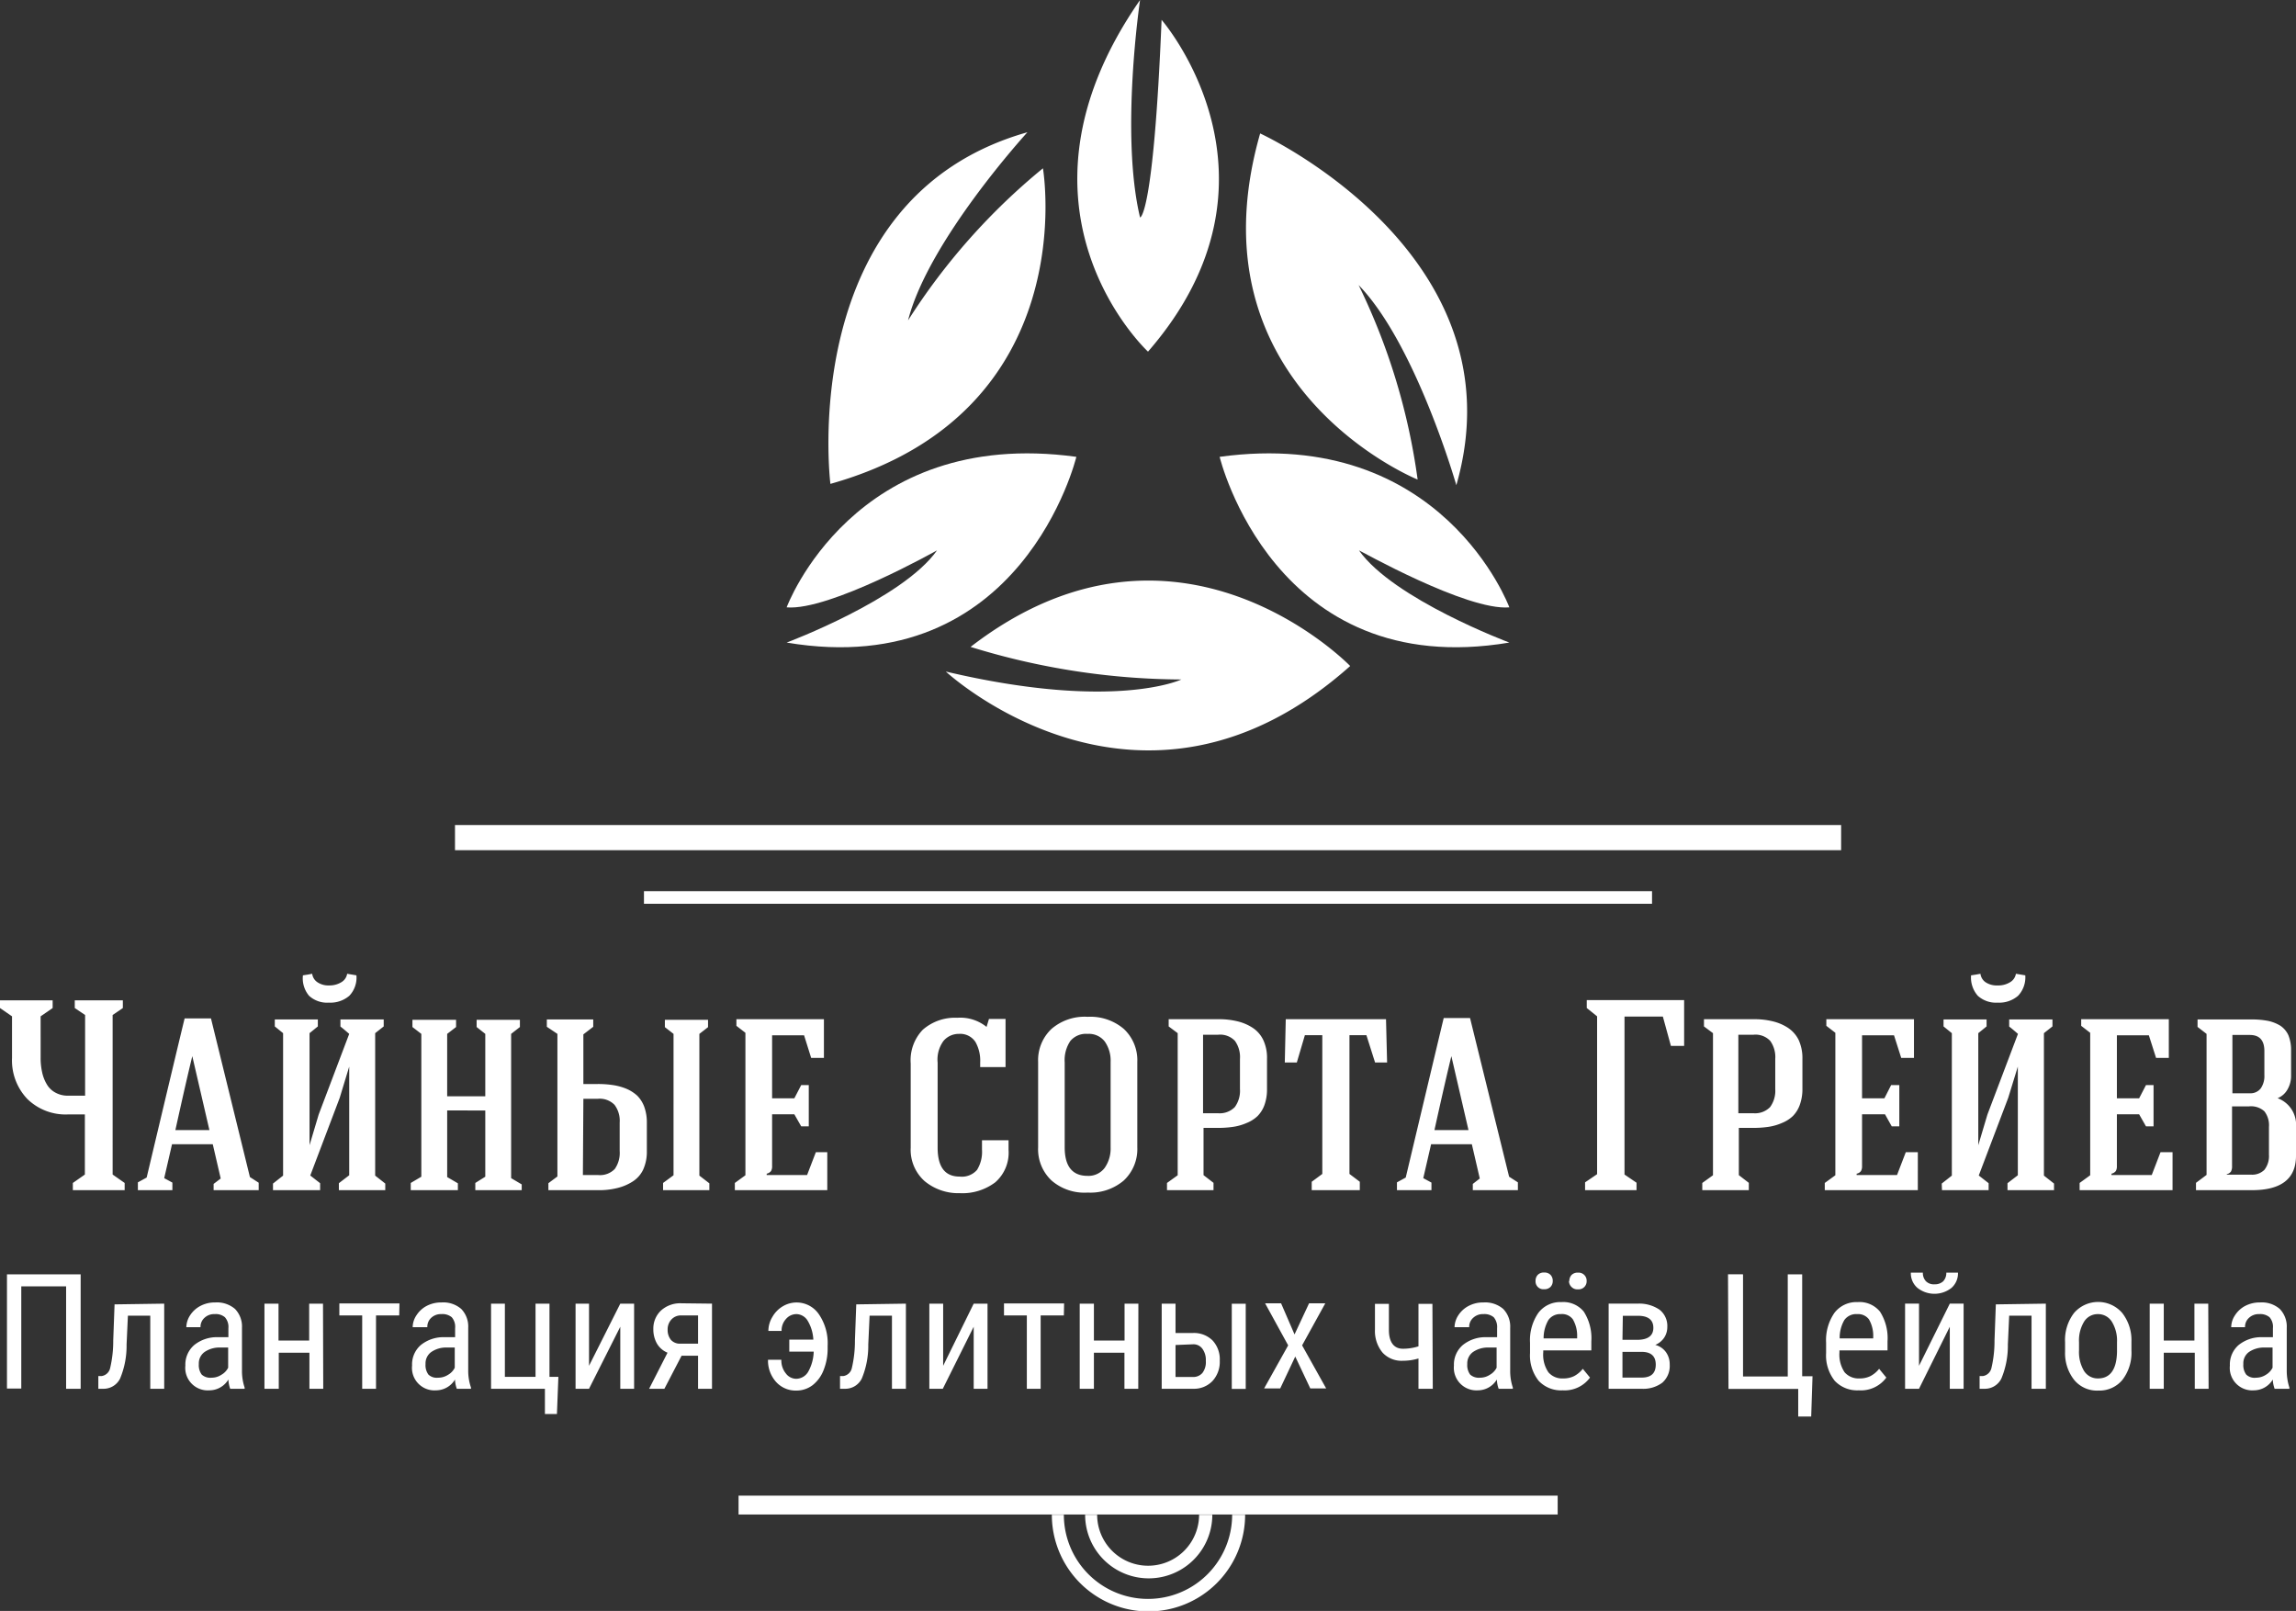 <svg data-name="Слой 1" xmlns="http://www.w3.org/2000/svg" viewBox="0 0 191 134"><rect x="0" y="0" width="191" height="134" fill="#333333" stroke="none"/><path d="M69.08 40.25S66.1 16.48 85.47 11c0 0-8.24 9-9.93 15.65A53.23 53.23 0 0186.76 14s3.48 20.3-17.68 26.25zm35.75-29.15s21.85 10 16.32 29.26c0 0-3.36-11.73-8.13-16.65a53.18 53.18 0 014.91 16.18s-19.14-7.72-13.1-28.79z" fill="#fff"/><path d="M65.44 50.52S71 35.46 89.54 38c0 0-4.5 18.75-24.1 15.45 0 0 9.65-3.61 12.51-7.67.05-.03-8.95 5.05-12.51 4.74zm60.12 0S120 35.46 101.46 38c0 0 4.5 18.75 24.1 15.45 0 0-9.65-3.61-12.51-7.67 0-.03 9 5.05 12.51 4.74z" fill="#fff"/><path d="M78.68 55.86s16.22 15.06 33.64-.46c0 0-14.37-14.87-31.58-1.59a60 60 0 0017.54 2.71s-5.56 2.65-19.6-.66zM95.5 29.25S82.72 17.43 94.84 0c0 0-1.66 11.16 0 18.09 0 0 1.12 0 1.79-16.44 0 0 11.45 13.14-1.13 27.6zM37.85 68.63h115.31v2.09H37.85zm15.72 5.5h83.86v1.05H53.57zM102.5 126a7 7 0 01-14 0h-1a8 8 0 0016.08 0h-1z" fill="#fff"/><path d="M99.75 126a4.24 4.24 0 01-8.48 0h-1a5.29 5.29 0 0010.58 0h-1zm-38.31-1.59h68.14v1.57H61.44zM0 83.85v-.64h4.38v.64l-1 .69V88a5.39 5.39 0 00.12 1.17 3.28 3.28 0 00.38 1 1.82 1.82 0 00.72.71 2.11 2.11 0 001.08.26h1.4v-6.71l-.86-.58v-.64h4v.64l-.85.58V97.7l1 .7v.6H6.06v-.6l1-.7v-5H5.65a4.55 4.55 0 01-3.37-1.28A4.65 4.65 0 011 88v-3.46zM11.47 99v-.65l.73-.4q2.8-11.79 3.16-13.24h2.19l3.24 13.2.73.47V99h-3.75v-.52l.59-.45-.66-2.85h-3.39L13.66 98l.68.37V99zm3.12-5h2.83l-1.54-6.65h.24c-.41 1.65-.92 3.88-1.53 6.65zm8.12 4.45l.84-.66V85.94l-.69-.56v-.58h3.58v.58l-.69.56v9.32l.76-2.55L29.05 86c-.22-.19-.46-.4-.73-.61v-.59h3.6v.58l-.71.56v11.85l.84.66V99h-3.86v-.58l.86-.66v-9.04l-.79 2.6-2.45 6.46.82.64V99h-3.92zm3-15.62a2.21 2.21 0 001.64.57 2.42 2.42 0 001.71-.57 2.19 2.19 0 00.59-1.7l-.77-.13a1 1 0 01-.48.7 1.88 1.88 0 01-1 .27 1.65 1.65 0 01-1-.27 1 1 0 01-.43-.7l-.38.07-.39.06a2.25 2.25 0 00.51 1.7zM34.17 99v-.6l.88-.52V86l-.74-.57v-.6h3.63v.6l-.74.57v5.19h3.17V86l-.72-.57v-.6h3.6v.6l-.73.57v12l.88.52V99h-3.86v-.6l.83-.52v-5.51H37.2v5.54l.89.52V99zm11.32-13.59v-.61h3.86v.61l-.82.63v4.13h1.19a8.29 8.29 0 011.28.09 4.77 4.77 0 011.12.31 3.17 3.17 0 01.9.58 2.59 2.59 0 01.58.93 3.81 3.81 0 01.21 1.32v2.34a3.59 3.59 0 01-.31 1.56 2.38 2.38 0 01-.9 1 4.17 4.17 0 01-1.28.53 6.21 6.21 0 01-1.56.17h-4.14v-.58l.75-.56V86zm3 12.33h1.25a1.71 1.71 0 001.4-.5 2.33 2.33 0 00.41-1.51v-2.35a2.2 2.2 0 00-.43-1.48 1.72 1.72 0 00-1.4-.5h-1.19zM55.16 99v-.6l.87-.64V86l-.72-.56v-.61h3.59v.61l-.72.56v11.79l.83.64V99zm5.97 0v-.6l.88-.64V85.91l-.75-.58v-.55h7.28V88h-1.06l-.59-1.88h-2.66v5.24h1.85l.57-1.1h.63v3.43h-.63l-.57-1h-1.85V97a.76.76 0 01-.09.41.64.64 0 01-.36.22v.11h3.36l.73-1.9h.95V99zm14.63-3.54v-7a3.66 3.66 0 011-2.8 4.07 4.07 0 012.88-1 3.47 3.47 0 012.43.76l.2-.66h1.38v4h-2.11v-.38a3.17 3.17 0 00-.39-1.7 1.51 1.51 0 00-1.38-.68 1.66 1.66 0 00-1.27.57 2.61 2.61 0 00-.5 1.82v7.07c0 1.61.61 2.41 1.83 2.41a1.67 1.67 0 001.45-.56 2.85 2.85 0 00.41-1.68v-.78h2.21v.8a3.27 3.27 0 01-1.11 2.7 4.54 4.54 0 01-2.94.9 4.4 4.4 0 01-2.93-1 3.49 3.49 0 01-1.16-2.79zm10.6-.02v-7.1a3.57 3.57 0 011.12-2.76 4.22 4.22 0 013-1 4.29 4.29 0 013 1 3.56 3.56 0 011.13 2.76v7.1a3.57 3.57 0 01-1.13 2.76 4.28 4.28 0 01-3 1 4.17 4.17 0 01-3-1 3.56 3.56 0 01-1.12-2.76zm2.21 0c0 1.58.64 2.37 1.9 2.37a1.68 1.68 0 001.43-.67 2.8 2.8 0 00.49-1.7v-7.1a2.77 2.77 0 00-.49-1.71 1.67 1.67 0 00-1.43-.63 1.69 1.69 0 00-1.43.59 2.84 2.84 0 00-.47 1.78zM97.08 99v-.6l.89-.64V85.94l-.75-.56v-.6h4.13a6.35 6.35 0 011.57.17 4 4 0 011.28.54 2.5 2.5 0 01.88 1 3.47 3.47 0 01.32 1.57v2.52a3.83 3.83 0 01-.21 1.33 2.54 2.54 0 01-.58.93 2.89 2.89 0 01-.9.57 4.4 4.4 0 01-1.11.32 8.52 8.52 0 01-1.29.09h-1.19v3.93l.83.64V99zm3-6.4h1.23a1.76 1.76 0 001.41-.51 2.29 2.29 0 00.43-1.5v-2.5a2.31 2.31 0 00-.42-1.51 1.69 1.69 0 00-1.39-.51h-1.26zm6.8-4.22l.08-3.6h8.34l.09 3.6h-1l-.72-2.27h-1.41v11.54l.86.65v.7h-4v-.7l.88-.65V86.11h-1.45l-.67 2.27zM116.21 99v-.65l.73-.4q2.81-11.82 3.16-13.27h2.19l3.25 13.2.73.47V99h-3.75v-.52l.58-.45-.66-2.85h-3.39L118.4 98l.68.37V99zm3.12-5h2.83l-1.54-6.65h.24c-.41 1.65-.92 3.88-1.53 6.65zm12.53 5v-.65l1-.68V84.54l-.86-.69v-.66h8.1V87H139l-.67-2.44h-3.19V97.7l1 .68V99zm9.75 0v-.6l.89-.64V85.94l-.75-.56v-.6h4.14a6.32 6.32 0 011.56.17 4 4 0 011.28.54 2.59 2.59 0 01.89 1 3.6 3.6 0 01.32 1.57v2.52a3.82 3.82 0 01-.22 1.33 2.54 2.54 0 01-.58.93 2.89 2.89 0 01-.9.57 4.4 4.4 0 01-1.11.32 8.52 8.52 0 01-1.29.09h-1.19v3.93l.83.64V99zm3-6.4h1.24a1.75 1.75 0 001.4-.51 2.29 2.29 0 00.43-1.5v-2.5a2.31 2.31 0 00-.42-1.51 1.69 1.69 0 00-1.39-.51h-1.26zm7.19 6.4v-.6l.88-.64V85.91l-.75-.58v-.55h7.29V88h-1.06l-.6-1.88h-2.66v5.24h1.86l.56-1.1h.68v3.43h-.63l-.56-1h-1.91V97a.76.76 0 01-.09.41.57.57 0 01-.36.22v.11h3.36l.73-1.9h1V99zm9.73-.55l.84-.66V85.94l-.69-.56v-.58h3.58v.58l-.69.56v9.32l.76-2.55 2.54-6.71c-.22-.19-.46-.4-.73-.61v-.59h3.6v.58l-.71.56v11.85l.84.66V99H167v-.58l.86-.66v-9.04l-.8 2.6-2.45 6.46.82.64V99h-3.88zm3-15.62a2.23 2.23 0 001.64.57 2.4 2.4 0 001.71-.57 2.23 2.23 0 00.6-1.7l-.78-.13a1 1 0 01-.48.7 1.86 1.86 0 01-1.05.27 1.67 1.67 0 01-1-.27 1 1 0 01-.42-.7l-.39.07-.39.06a2.29 2.29 0 00.56 1.7zM173 99v-.6l.88-.64V85.91l-.75-.58v-.55h7.29V88h-1.06l-.6-1.88h-2.66v5.24h1.85l.57-1.1h.63v3.43h-.63l-.57-1h-1.85V97a.76.76 0 01-.09.41.64.64 0 01-.36.22v.11H179l.73-1.9h1V99zm9.68 0v-.61l.88-.66V86l-.75-.58v-.62h4.41a7.2 7.2 0 011.41.11 3.23 3.23 0 011.05.4 1.89 1.89 0 01.69.81 3.28 3.28 0 01.22 1.29v2.06a2.22 2.22 0 01-.29 1.14 1.66 1.66 0 01-.83.74 2.35 2.35 0 011.53 2.4v2.39q0 2.86-3.66 2.86zm2.58-1.29h2a1.44 1.44 0 001.11-.4 1.86 1.86 0 00.38-1.26v-2.31a1.89 1.89 0 00-.38-1.3 1.65 1.65 0 00-1.28-.41h-1.41V97a.89.89 0 01-.09.45.57.57 0 01-.36.22zm.45-6.77h1.45a1.07 1.07 0 00.91-.41 1.8 1.8 0 00.3-1.1v-2c0-.89-.4-1.34-1.21-1.34h-1.45zm-179 24.58H5.5V107H1.77v8.5H.58V106h6.13zm6.95-7.08v7.08H12.5v-6.08h-1.86l-.11 2.4a7.07 7.07 0 01-.54 2.83 1.53 1.53 0 01-1.43.85h-.38v-1.06h.29a.85.85 0 00.69-.65 9.77 9.77 0 00.26-2.31l.11-3zm5.49 7.08a2.51 2.51 0 01-.15-.77 1.85 1.85 0 01-1.58.9 1.87 1.87 0 01-2-2.06 2.14 2.14 0 01.74-1.71 3 3 0 012-.65H19v-.75a1.21 1.21 0 00-.29-.91 1.17 1.17 0 00-.85-.26 1.16 1.16 0 00-.85.31 1 1 0 00-.33.78H15.5a1.89 1.89 0 01.32-1 2.26 2.26 0 01.87-.78 2.54 2.54 0 011.21-.28 2.31 2.31 0 011.65.54 2.1 2.1 0 01.58 1.57V114a4.32 4.32 0 00.22 1.42v.1zm-1.55-.92a1.47 1.47 0 00.81-.24 1.4 1.4 0 00.57-.59v-1.68h-.66a2.18 2.18 0 00-1.3.37 1.16 1.16 0 00-.48 1 1.32 1.32 0 00.24.88 1.06 1.06 0 00.82.26zm9.29.92h-1.15v-3h-2.55v3H22v-7.08h1.17v3.07h2.55v-3.07h1.15zm6.32-6.1h-1.93v6.1h-1.15v-6.1h-1.9v-1h5zm4.79 6.1a2.51 2.51 0 01-.15-.77 1.84 1.84 0 01-1.57.9 1.87 1.87 0 01-2-2.06 2.13 2.13 0 01.73-1.71 3 3 0 012-.65h.85v-.75a1.21 1.21 0 00-.28-.91 1.2 1.2 0 00-.86-.26 1.17 1.17 0 00-.85.31 1 1 0 00-.32.78h-1.22a1.81 1.81 0 01.32-1 2.24 2.24 0 01.86-.78 2.57 2.57 0 011.21-.28 2.28 2.28 0 011.65.54 2.1 2.1 0 01.58 1.57V114a4.31 4.31 0 00.23 1.42v.1zm-1.54-.92a1.52 1.52 0 00.81-.24 1.38 1.38 0 00.56-.59v-1.68h-.65a2.16 2.16 0 00-1.3.37 1.16 1.16 0 00-.48 1 1.32 1.32 0 00.24.88 1 1 0 00.79.26zm4.39-6.16H42v6.09h2.55v-6.09h1.16v6.09h.74l-.12 3.09h-1v-2.1h-4.48zm10.75 0h1.15v7.08H51.6v-5.16l-2.6 5.16h-1.12v-7.08H49v5.17zm7.63 0v7.08h-1.16v-2.75H56.7l-1.43 2.75H54l1.53-3a1.82 1.82 0 01-.88-.76 2.38 2.38 0 01-.3-1.2A2.06 2.06 0 0155 109a2.38 2.38 0 011.69-.59zm-3.69 2.17a1.3 1.3 0 00.28.85 1 1 0 00.76.31h1.49v-2.35h-1.38a1.07 1.07 0 00-.83.33 1.2 1.2 0 00-.32.86zm10.73-1.3a1.14 1.14 0 00-.88.4 1.41 1.41 0 00-.37 1h-1.1a2.25 2.25 0 01.33-1.16 2.4 2.4 0 01.87-.89 2.24 2.24 0 013 .66 4.26 4.26 0 01.73 2.62v.2a4.78 4.78 0 01-.33 1.81 2.93 2.93 0 01-.92 1.27 2.23 2.23 0 01-1.37.45 2.19 2.19 0 01-1.67-.72 2.65 2.65 0 01-.67-1.84H65a1.69 1.69 0 00.37 1.13 1.08 1.08 0 00.87.45 1.17 1.17 0 001-.6 3.61 3.61 0 00.45-1.66h-2.03v-1h2a3.38 3.38 0 00-.46-1.55 1.12 1.12 0 00-.93-.57zm9.09-.87v7.08H74.2v-6.08h-1.86l-.11 2.4a7.07 7.07 0 01-.54 2.83 1.53 1.53 0 01-1.43.85h-.38v-1.06h.29a.85.85 0 00.69-.65 9.77 9.77 0 00.26-2.31l.11-3zm5.64 0h1.15v7.08H81v-5.16l-2.57 5.16h-1.12v-7.08h1.15v5.17zm7.5.98h-1.93v6.1h-1.15v-6.1h-1.9v-1h5zm6.19 6.1h-1.15v-3H91v3h-1.18v-7.08H91v3.07h2.55v-3.07h1.15zm3.1-4.64h1.46a2.2 2.2 0 011.62.62 2.3 2.3 0 01.6 1.68 2.35 2.35 0 01-.61 1.7 2.13 2.13 0 01-1.61.64h-2.61v-7.08h1.15zm0 1v2.66h1.44a1 1 0 00.8-.34 1.48 1.48 0 00.28-1 1.56 1.56 0 00-.28-1 .91.91 0 00-.77-.38zm5.84 3.65h-1.16v-7.08h1.16zm4.06-4.53l1.21-2.59h1.35l-1.93 3.5 2 3.58H109l-1.25-2.65-1.25 2.65h-1.34l2-3.58-1.92-3.5h1.33zm11.5 4.52H118V113a4.45 4.45 0 01-1.3.19 2.14 2.14 0 01-1.69-.68 2.81 2.81 0 01-.63-1.91v-2.14h1.16v2.17c0 1 .41 1.56 1.16 1.56a4.24 4.24 0 001.3-.2v-3.53h1.16zm5.48 0a2.51 2.51 0 01-.15-.77 1.85 1.85 0 01-1.57.9 1.88 1.88 0 01-2-2.06 2.14 2.14 0 01.74-1.71 3 3 0 012-.65h.85v-.75a1.25 1.25 0 00-.28-.91 1.21 1.21 0 00-.86-.26 1.17 1.17 0 00-.85.31 1 1 0 00-.33.78H121a1.89 1.89 0 01.32-1 2.26 2.26 0 01.87-.78 2.54 2.54 0 011.21-.28 2.31 2.31 0 011.65.54 2.1 2.1 0 01.58 1.57V114a4.32 4.32 0 00.22 1.42v.1zm-1.55-.92a1.47 1.47 0 00.81-.24 1.4 1.4 0 00.57-.59v-1.68h-.66a2.18 2.18 0 00-1.3.37 1.16 1.16 0 00-.48 1 1.32 1.32 0 00.24.88 1.08 1.08 0 00.82.26zm6.88 1.05a2.55 2.55 0 01-2-.79 3.39 3.39 0 01-.72-2.31v-.86a4 4 0 01.69-2.48 2.28 2.28 0 011.92-.9 2.2 2.2 0 011.86.79 4.09 4.09 0 01.63 2.47v.76h-4v.16a2.58 2.58 0 00.43 1.66 1.5 1.5 0 001.23.51 2 2 0 00.9-.19 2.26 2.26 0 00.73-.61l.6.73a2.62 2.62 0 01-2.27 1.06zm-2.26-9.1a.71.71 0 01.18-.5.69.69 0 01.53-.2.7.7 0 01.54.2.71.71 0 01.18.5.69.69 0 01-.18.49.7.7 0 01-.54.2.65.65 0 01-.71-.69zm2.13 2.76a1.2 1.2 0 00-1.06.49 3 3 0 00-.4 1.53h2.79v-.15a2.7 2.7 0 00-.36-1.44 1.11 1.11 0 00-1-.43zm.68-2.75a.73.73 0 01.18-.5.7.7 0 01.54-.2.67.67 0 01.72.7.67.67 0 01-.72.69.67.67 0 01-.54-.2.69.69 0 01-.21-.49zm3.27 8.96v-7.08h2.38a3 3 0 011.85.5 1.71 1.71 0 01.65 1.44 1.6 1.6 0 01-.26.89 1.65 1.65 0 01-.74.6 1.59 1.59 0 01.87.58 1.72 1.72 0 01.33 1.06 1.85 1.85 0 01-.61 1.5 2.64 2.64 0 01-1.73.51zm1.15-4.07h1.21c.91 0 1.36-.34 1.36-1s-.43-1-1.28-1H135zm0 1v2.14h1.6q1.17 0 1.17-1.08c0-.7-.39-1.06-1.18-1.06zm8.78-6.45H145v8.5h3.72V106h1.2v8.48h.86l-.11 3.35h-1.08v-2.3h-5.8zm10.88 9.65a2.57 2.57 0 01-2-.79 3.39 3.39 0 01-.72-2.31v-.86a4 4 0 01.69-2.48 2.3 2.3 0 011.93-.9 2.2 2.2 0 011.86.79 4.09 4.09 0 01.63 2.47v.76h-4v.16a2.64 2.64 0 00.43 1.66 1.54 1.54 0 001.24.51 2 2 0 00.9-.19 2.26 2.26 0 00.73-.61l.6.73a2.62 2.62 0 01-2.29 1.06zm-.13-6.34a1.21 1.21 0 00-1.07.49 2.93 2.93 0 00-.39 1.53h2.79v-.15a2.7 2.7 0 00-.36-1.44 1.13 1.13 0 00-.97-.43zm7.7-.87h1.15v7.08h-1.15v-5.16l-2.56 5.16h-1.16v-7.08h1.16v5.17zm.68-2.58a1.61 1.61 0 01-.54 1.27 2.29 2.29 0 01-2.83 0 1.6 1.6 0 01-.55-1.27h1a1 1 0 00.25.71.93.93 0 00.73.26 1 1 0 00.71-.25 1 1 0 00.26-.72zm7.31 2.58v7.08H169v-6.08h-1.86l-.11 2.4a7.07 7.07 0 01-.54 2.83 1.53 1.53 0 01-1.43.85h-.38v-1.06h.29a.86.86 0 00.69-.65 9.77 9.77 0 00.26-2.31l.11-3zm1.6 3.21a3.69 3.69 0 01.75-2.44 2.65 2.65 0 014 0 3.66 3.66 0 01.77 2.39v.74a3.69 3.69 0 01-.75 2.44 2.48 2.48 0 01-2 .89 2.45 2.45 0 01-2-.87 3.58 3.58 0 01-.77-2.35zm1.16.67a3.06 3.06 0 00.42 1.72 1.34 1.34 0 001.16.62c1 0 1.55-.73 1.58-2.21v-.8a3 3 0 00-.43-1.71 1.35 1.35 0 00-1.16-.63 1.33 1.33 0 00-1.15.63 3 3 0 00-.42 1.71zm10.78 3.2h-1.15v-3H180v3h-1.17v-7.08H180v3.07h2.55v-3.07h1.15zm5.49 0a2.51 2.51 0 01-.15-.77 1.84 1.84 0 01-1.57.9 1.87 1.87 0 01-2-2.06 2.13 2.13 0 01.73-1.71 3 3 0 012-.65h.85v-.75a1.21 1.21 0 00-.28-.91 1.2 1.2 0 00-.86-.26 1.17 1.17 0 00-.85.31 1 1 0 00-.33.78h-1.15a1.81 1.81 0 01.32-1 2.24 2.24 0 01.86-.78 2.57 2.57 0 011.21-.28 2.28 2.28 0 011.65.54 2.1 2.1 0 01.58 1.57V114a4.6 4.6 0 00.22 1.42v.1zm-1.54-.92a1.52 1.52 0 00.81-.24 1.44 1.44 0 00.56-.59v-1.68h-.65a2.21 2.21 0 00-1.31.37 1.15 1.15 0 00-.47 1 1.32 1.32 0 00.24.88 1 1 0 00.82.26z" fill="#fff"/></svg>